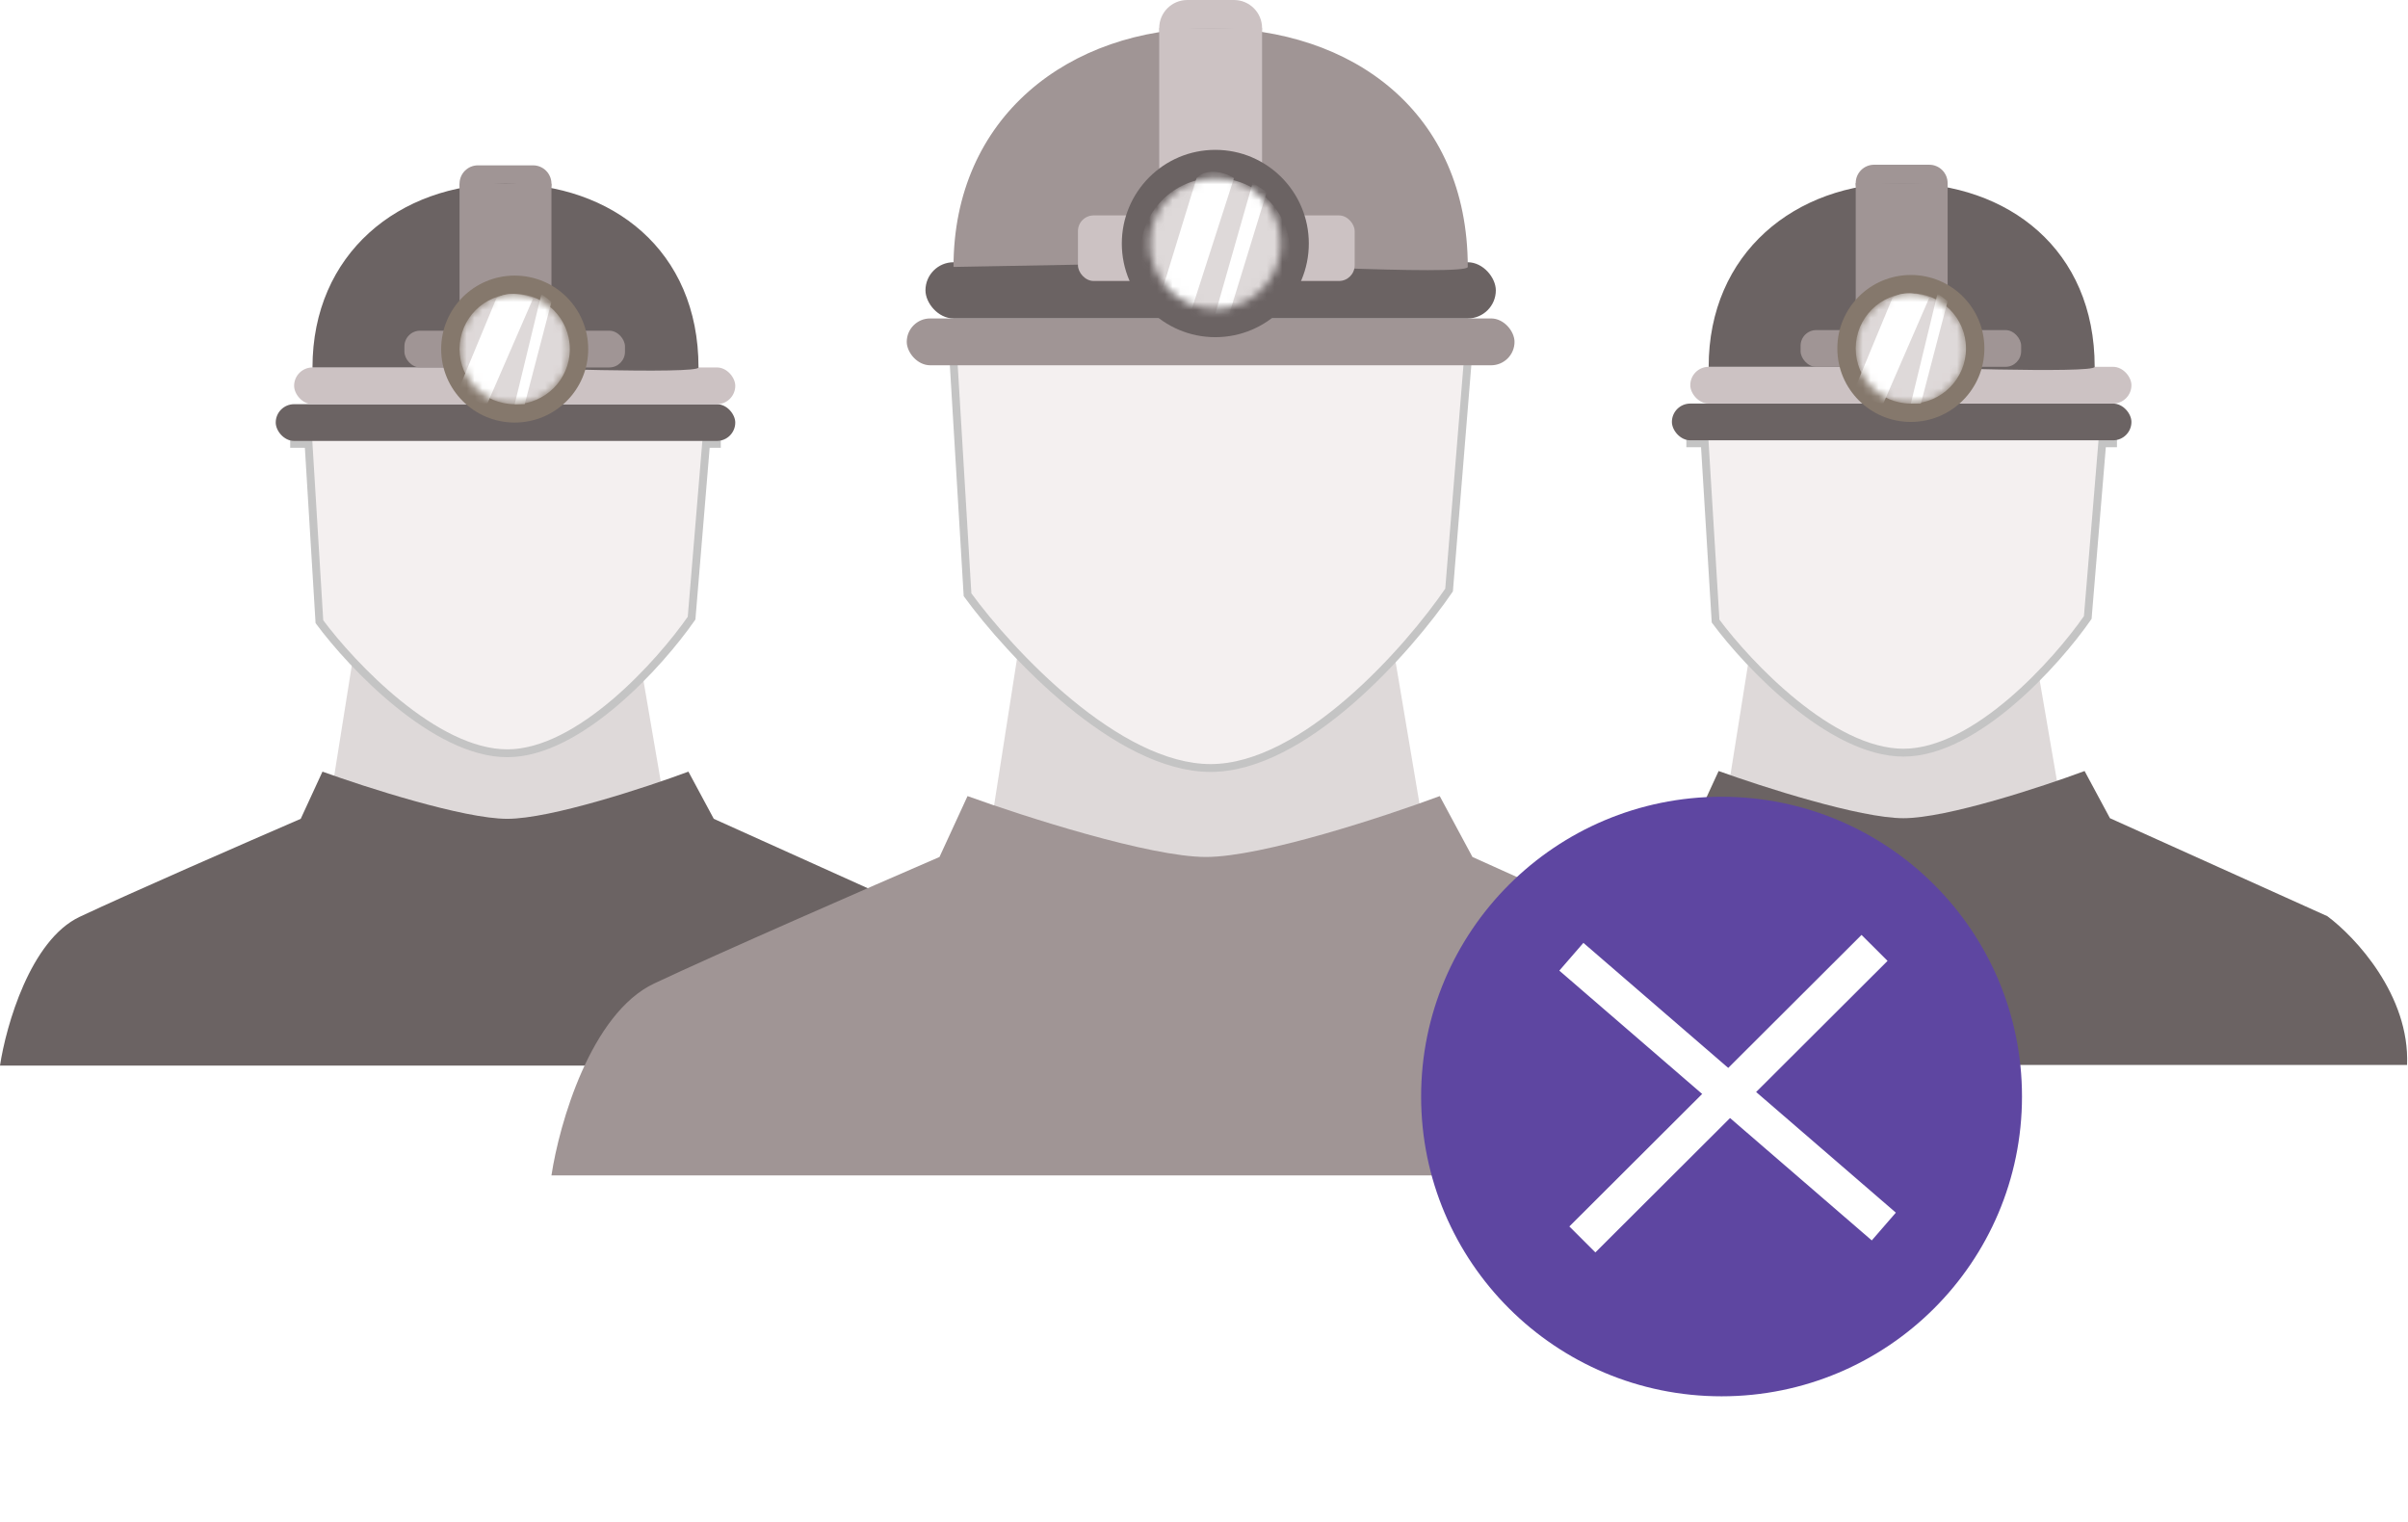 <svg xmlns="http://www.w3.org/2000/svg" width="307" height="194" fill="none" viewBox="0 0 307 194"><path fill="#DED9D9" d="M42.183 101.573L44.934 84.316H81.615L84.366 100.341C79.323 102.806 67.951 107.737 62.816 107.737C57.681 107.737 46.921 103.628 42.183 101.573Z"/><g filter="url(#filter0_d)"><path fill="#F4F0F0" d="M40.721 79.254L39.339 56.588H37.496V53.868H91.397V56.588H90.015L88.172 78.8C84.179 84.542 73.891 96.026 64.677 96.026C55.463 96.026 44.867 84.845 40.721 79.254Z"/><path stroke="#C4C4C4" d="M40.721 79.254L39.339 56.588H37.496V53.868H91.397V56.588H90.015L88.172 78.8C84.179 84.542 73.891 96.026 64.677 96.026C55.463 96.026 44.867 84.845 40.721 79.254Z"/></g><path fill="#A09595" d="M58.588 23.421C58.588 22.128 59.636 21.079 60.93 21.079H67.963C69.257 21.079 70.305 22.128 70.305 23.421C70.305 24.715 69.257 25.763 67.963 25.763H64.447H60.93C59.636 25.763 58.588 24.715 58.588 23.421Z"/><rect width="58.588" height="4.684" x="35.153" y="51.526" fill="#6B6363" rx="2.342"/><rect width="56.244" height="4.684" x="37.497" y="46.842" fill="#CCC2C3" rx="2.342"/><path fill="#6B6363" d="M89.054 46.842C89.054 47.748 64.447 46.842 64.447 46.842H39.84C39.84 32.342 50.857 23.421 64.447 23.421C78.037 23.421 89.054 31.889 89.054 46.842Z"/><rect width="11.718" height="23.421" x="58.588" y="23.421" fill="#A09595"/><rect width="28.122" height="4.684" x="51.558" y="42.158" fill="#A09595" rx="2"/><ellipse cx="65.619" cy="44.5" fill="#85786C" rx="9.374" ry="9.368"/><mask id="mask0" width="15" height="15" x="58" y="37" mask-type="alpha" maskUnits="userSpaceOnUse"><ellipse cx="65.618" cy="44.5" fill="#C4C4C4" rx="7.031" ry="7.026"/></mask><g mask="url(#mask0)"><ellipse cx="65.618" cy="44.5" fill="#DED9D9" rx="7.031" ry="7.026"/><path fill="#fff" d="M58.588 49.353L63.275 38.05C64.681 37.006 66.986 37.615 67.962 38.05L62.103 51.526C60.697 51.526 59.174 50.077 58.588 49.353Z"/><path fill="#fff" d="M70.306 38.477L69.027 37.474L65.619 51.526H66.897L70.306 38.477Z"/></g><path fill="#6B6363" d="M10.162 116.874C3.88 119.835 0.77 130.753 0 135.842H128.879C129.249 126.959 122.258 119.496 118.717 116.874L91.001 104.383L87.767 98.368C82.378 100.373 70.214 104.383 64.671 104.383C59.127 104.383 46.655 100.373 41.112 98.368L38.34 104.383C31.565 107.313 16.445 113.913 10.162 116.874Z"/><path fill="#DED9D9" d="M220.183 101.494L222.934 84.237H259.615L262.366 100.262C257.323 102.727 245.952 107.658 240.816 107.658C235.681 107.658 224.921 103.549 220.183 101.494Z"/><g filter="url(#filter1_d)"><path fill="#F4F0F0" d="M218.721 79.175L217.339 56.509H215.496V53.789H269.397V56.509H268.015L266.172 78.722C262.179 84.463 251.891 95.947 242.677 95.947C233.463 95.947 222.867 84.766 218.721 79.175Z"/><path stroke="#C4C4C4" d="M218.721 79.175L217.339 56.509H215.496V53.789H269.397V56.509H268.015L266.172 78.722C262.179 84.463 251.891 95.947 242.677 95.947C233.463 95.947 222.867 84.766 218.721 79.175Z"/></g><path fill="#A09595" d="M236.588 23.342C236.588 22.049 237.636 21 238.93 21H245.963C247.257 21 248.305 22.049 248.305 23.342C248.305 24.636 247.257 25.684 245.963 25.684H242.447H238.93C237.636 25.684 236.588 24.636 236.588 23.342Z"/><rect width="58.588" height="4.684" x="213.153" y="51.447" fill="#6B6363" rx="2.342"/><rect width="56.244" height="4.684" x="215.497" y="46.763" fill="#CCC2C3" rx="2.342"/><path fill="#6B6363" d="M267.054 46.763C267.054 47.669 242.447 46.763 242.447 46.763H217.84C217.84 32.263 228.857 23.342 242.447 23.342C256.037 23.342 267.054 31.81 267.054 46.763Z"/><rect width="11.718" height="23.421" x="236.588" y="23.342" fill="#A09595"/><rect width="28.122" height="4.684" x="229.558" y="42.079" fill="#A09595" rx="2"/><ellipse cx="243.619" cy="44.421" fill="#85786C" rx="9.374" ry="9.368"/><mask id="mask1" width="15" height="15" x="236" y="37" mask-type="alpha" maskUnits="userSpaceOnUse"><ellipse cx="243.618" cy="44.421" fill="#C4C4C4" rx="7.031" ry="7.026"/></mask><g mask="url(#mask1)"><ellipse cx="243.618" cy="44.421" fill="#DED9D9" rx="7.031" ry="7.026"/><path fill="#fff" d="M236.588 49.274L241.275 37.971C242.681 36.927 244.985 37.536 245.962 37.971L240.103 51.447C238.697 51.447 237.174 49.998 236.588 49.274Z"/><path fill="#fff" d="M248.306 38.398L247.027 37.395L243.619 51.447H244.897L248.306 38.398Z"/></g><path fill="#6B6363" d="M188.163 116.795C181.88 119.756 178.77 130.674 178 135.763H306.879C307.249 126.88 300.258 119.417 296.717 116.795L269.001 104.304L265.767 98.289C260.378 100.294 248.214 104.304 242.67 104.304C237.127 104.304 224.655 100.294 219.112 98.289L216.34 104.304C209.565 107.234 194.445 113.834 188.163 116.795Z"/><path fill="#DED9D9" d="M126.333 105.257L129.909 82.383H177.593L181.169 103.623C174.612 106.891 159.831 113.426 153.155 113.426C146.479 113.426 132.492 107.98 126.333 105.257Z"/><g filter="url(#filter2_d)"><path fill="#F4F0F0" d="M123.352 75.816L121.564 45.967H119.18V42.386H188.917V45.967H187.129L184.745 75.219C179.579 82.781 166.267 97.905 154.347 97.905C142.426 97.905 128.717 83.179 123.352 75.816Z"/><path stroke="#C4C4C4" d="M123.352 75.816L121.564 45.967H119.18V42.386H188.917V45.967H187.129L184.745 75.219C179.579 82.781 166.267 97.905 154.347 97.905C142.426 97.905 128.717 83.179 123.352 75.816Z"/></g><path fill="#CCC2C3" d="M147.791 3.582C147.791 1.604 149.395 0 151.373 0H157.322C159.3 0 160.904 1.604 160.904 3.582C160.904 5.56 159.3 7.164 157.322 7.164H154.347H151.373C149.395 7.164 147.791 5.56 147.791 3.582Z"/><rect width="77.485" height="5.97" x="115.604" y="40.595" fill="#A09595" rx="2.985"/><rect width="72.717" height="7.164" x="117.989" y="33.431" fill="#6B6363" rx="3.582"/><path fill="#A09595" d="M187.129 34.028C187.129 35.222 154.347 33.431 154.347 33.431L121.565 34.028C121.565 14.924 136.242 3.582 154.347 3.582C172.452 3.582 187.129 14.327 187.129 34.028Z"/><rect width="13.113" height="29.849" x="147.791" y="3.582" fill="#CCC2C3"/><rect width="35.279" height="8.358" x="137.431" y="27.461" fill="#CCC2C3" rx="2"/><ellipse cx="154.943" cy="31.043" fill="#6B6363" rx="11.921" ry="11.94"/><mask id="mask2" width="18" height="18" x="146" y="22" mask-type="alpha" maskUnits="userSpaceOnUse"><ellipse cx="154.943" cy="31.043" fill="#C4C4C4" rx="8.345" ry="8.358"/></mask><g mask="url(#mask2)"><ellipse cx="154.943" cy="32.237" fill="#DED9D9" rx="9.537" ry="9.552"/><path fill="#fff" d="M147.791 38.206L152.559 22.685C153.99 21.252 156.334 22.088 157.328 22.685L151.367 41.191C149.937 41.191 148.387 39.202 147.791 38.206Z"/><path fill="#fff" d="M161.499 24.476L159.711 23.282L154.943 39.998H156.731L161.499 24.476Z"/></g><path fill="#A09595" d="M83.418 125.366C75.312 129.186 71.299 143.275 70.305 149.842H236.601C237.078 138.38 228.057 128.749 223.488 125.366L187.725 109.247L183.553 101.486C176.599 104.073 160.903 109.247 153.751 109.247C146.598 109.247 130.505 104.073 123.353 101.486L119.777 109.247C111.035 113.028 91.524 121.545 83.418 125.366Z"/><g filter="url(#filter3_d)"><ellipse cx="219.484" cy="139.785" fill="#5E46A1" rx="38.303" ry="38.215"/></g><path fill="#fff" fill-rule="evenodd" d="M238.635 158.128L198.8 123.735L201.87 120.196L241.705 154.589L238.635 158.128Z" clip-rule="evenodd"/><path fill="#fff" fill-rule="evenodd" d="M240.647 122.493L203.397 159.657L200.08 156.348L237.33 119.183L240.647 122.493Z" clip-rule="evenodd"/><defs><filter id="filter0_d" width="57.901" height="46.158" x="35.496" y="51.868" color-interpolation-filters="sRGB" filterUnits="userSpaceOnUse"><feFlood flood-opacity="0" result="BackgroundImageFix"/><feColorMatrix in="SourceAlpha" type="matrix" values="0 0 0 0 0 0 0 0 0 0 0 0 0 0 0 0 0 0 127 0"/><feOffset/><feGaussianBlur stdDeviation="1"/><feColorMatrix type="matrix" values="0 0 0 0 0 0 0 0 0 0 0 0 0 0 0 0 0 0 0.25 0"/><feBlend in2="BackgroundImageFix" mode="normal" result="effect1_dropShadow"/><feBlend in="SourceGraphic" in2="effect1_dropShadow" mode="normal" result="shape"/></filter><filter id="filter1_d" width="57.901" height="46.158" x="213.496" y="51.789" color-interpolation-filters="sRGB" filterUnits="userSpaceOnUse"><feFlood flood-opacity="0" result="BackgroundImageFix"/><feColorMatrix in="SourceAlpha" type="matrix" values="0 0 0 0 0 0 0 0 0 0 0 0 0 0 0 0 0 0 127 0"/><feOffset/><feGaussianBlur stdDeviation="1"/><feColorMatrix type="matrix" values="0 0 0 0 0 0 0 0 0 0 0 0 0 0 0 0 0 0 0.25 0"/><feBlend in2="BackgroundImageFix" mode="normal" result="effect1_dropShadow"/><feBlend in="SourceGraphic" in2="effect1_dropShadow" mode="normal" result="shape"/></filter><filter id="filter2_d" width="73.737" height="59.519" x="117.18" y="40.386" color-interpolation-filters="sRGB" filterUnits="userSpaceOnUse"><feFlood flood-opacity="0" result="BackgroundImageFix"/><feColorMatrix in="SourceAlpha" type="matrix" values="0 0 0 0 0 0 0 0 0 0 0 0 0 0 0 0 0 0 127 0"/><feOffset/><feGaussianBlur stdDeviation="1"/><feColorMatrix type="matrix" values="0 0 0 0 0 0 0 0 0 0 0 0 0 0 0 0 0 0 0.25 0"/><feBlend in2="BackgroundImageFix" mode="normal" result="effect1_dropShadow"/><feBlend in="SourceGraphic" in2="effect1_dropShadow" mode="normal" result="shape"/></filter><filter id="filter3_d" width="108.605" height="108.429" x="165.181" y="85.571" color-interpolation-filters="sRGB" filterUnits="userSpaceOnUse"><feFlood flood-opacity="0" result="BackgroundImageFix"/><feColorMatrix in="SourceAlpha" type="matrix" values="0 0 0 0 0 0 0 0 0 0 0 0 0 0 0 0 0 0 127 0"/><feOffset/><feGaussianBlur stdDeviation="8"/><feColorMatrix type="matrix" values="0 0 0 0 0 0 0 0 0 0 0 0 0 0 0 0 0 0 0.25 0"/><feBlend in2="BackgroundImageFix" mode="normal" result="effect1_dropShadow"/><feBlend in="SourceGraphic" in2="effect1_dropShadow" mode="normal" result="shape"/></filter></defs></svg>